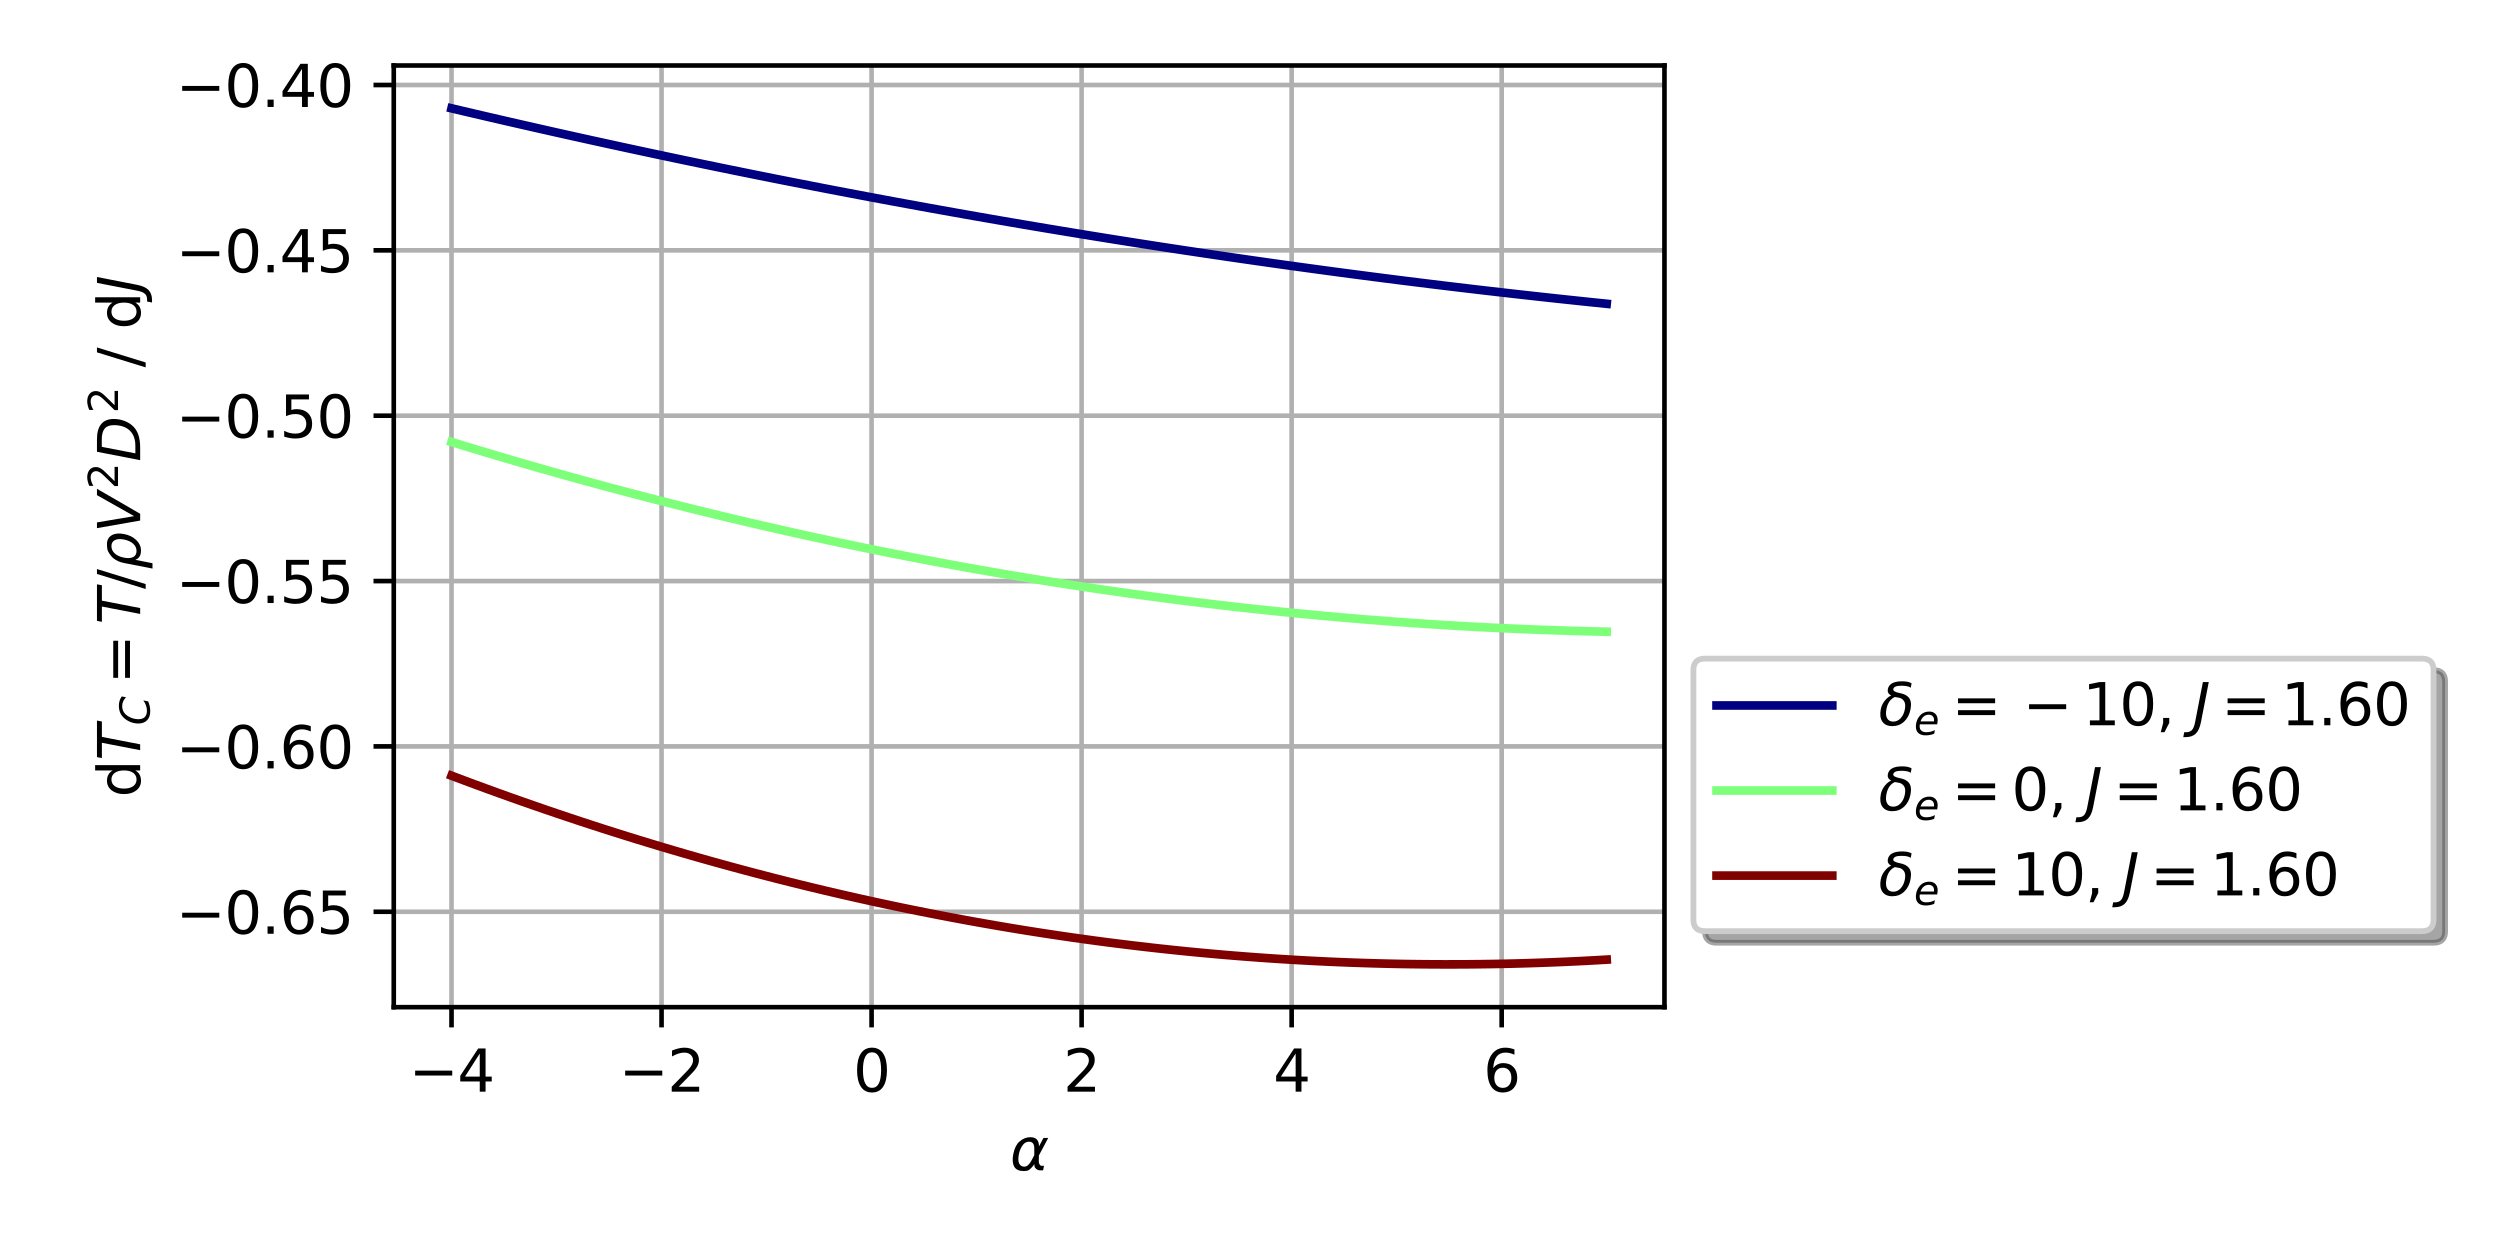 <?xml version="1.0" encoding="utf-8" standalone="no"?>
<!DOCTYPE svg PUBLIC "-//W3C//DTD SVG 1.1//EN"
  "http://www.w3.org/Graphics/SVG/1.1/DTD/svg11.dtd">
<svg xmlns:xlink="http://www.w3.org/1999/xlink" width="432pt" height="216pt" viewBox="0 0 432 216" xmlns="http://www.w3.org/2000/svg" version="1.1">
 <defs>
  <style type="text/css">*{stroke-linejoin: round; stroke-linecap: butt}</style>
 </defs>
 <g id="figure_1">
  <g id="patch_1">
   <path d="M 0 216 
L 432 216 
L 432 0 
L 0 0 
z
" style="fill: #ffffff"/>
  </g>
  <g id="axes_1">
   <g id="patch_2">
    <path d="M 68.042 174.04 
L 287.618 174.04 
L 287.618 11.321 
L 68.042 11.321 
z
" style="fill: #ffffff"/>
   </g>
   <g id="matplotlib.axis_1">
    <g id="xtick_1">
     <g id="line2d_1">
      <path d="M 78.023 174.04 
L 78.023 11.321 
" clip-path="url(#p24ec646f41)" style="fill: none; stroke: #b0b0b0; stroke-width: 0.8; stroke-linecap: square"/>
     </g>
     <g id="line2d_2">
      <defs>
       <path id="md611392d3c" d="M 0 0 
L 0 3.5 
" style="stroke: #000000; stroke-width: 0.8"/>
      </defs>
      <g>
       <use xlink:href="#md611392d3c" x="78.023" y="174.04" style="stroke: #000000; stroke-width: 0.8"/>
      </g>
     </g>
     <g id="text_1">
      <!-- −4 -->
      <g transform="translate(70.652 188.638) scale(0.1 -0.1)">
       <defs>
        <path id="DejaVuSans-2212" d="M 678 2272 
L 4684 2272 
L 4684 1741 
L 678 1741 
L 678 2272 
z
" transform="scale(0.016)"/>
        <path id="DejaVuSans-34" d="M 2419 4116 
L 825 1625 
L 2419 1625 
L 2419 4116 
z
M 2253 4666 
L 3047 4666 
L 3047 1625 
L 3713 1625 
L 3713 1100 
L 3047 1100 
L 3047 0 
L 2419 0 
L 2419 1100 
L 313 1100 
L 313 1709 
L 2253 4666 
z
" transform="scale(0.016)"/>
       </defs>
       <use xlink:href="#DejaVuSans-2212"/>
       <use xlink:href="#DejaVuSans-34" x="83.789"/>
      </g>
     </g>
    </g>
    <g id="xtick_2">
     <g id="line2d_3">
      <path d="M 114.316 174.04 
L 114.316 11.321 
" clip-path="url(#p24ec646f41)" style="fill: none; stroke: #b0b0b0; stroke-width: 0.8; stroke-linecap: square"/>
     </g>
     <g id="line2d_4">
      <g>
       <use xlink:href="#md611392d3c" x="114.316" y="174.04" style="stroke: #000000; stroke-width: 0.8"/>
      </g>
     </g>
     <g id="text_2">
      <!-- −2 -->
      <g transform="translate(106.945 188.638) scale(0.1 -0.1)">
       <defs>
        <path id="DejaVuSans-32" d="M 1228 531 
L 3431 531 
L 3431 0 
L 469 0 
L 469 531 
Q 828 903 1448 1529 
Q 2069 2156 2228 2338 
Q 2531 2678 2651 2914 
Q 2772 3150 2772 3378 
Q 2772 3750 2511 3984 
Q 2250 4219 1831 4219 
Q 1534 4219 1204 4116 
Q 875 4013 500 3803 
L 500 4441 
Q 881 4594 1212 4672 
Q 1544 4750 1819 4750 
Q 2544 4750 2975 4387 
Q 3406 4025 3406 3419 
Q 3406 3131 3298 2873 
Q 3191 2616 2906 2266 
Q 2828 2175 2409 1742 
Q 1991 1309 1228 531 
z
" transform="scale(0.016)"/>
       </defs>
       <use xlink:href="#DejaVuSans-2212"/>
       <use xlink:href="#DejaVuSans-32" x="83.789"/>
      </g>
     </g>
    </g>
    <g id="xtick_3">
     <g id="line2d_5">
      <path d="M 150.61 174.04 
L 150.61 11.321 
" clip-path="url(#p24ec646f41)" style="fill: none; stroke: #b0b0b0; stroke-width: 0.8; stroke-linecap: square"/>
     </g>
     <g id="line2d_6">
      <g>
       <use xlink:href="#md611392d3c" x="150.61" y="174.04" style="stroke: #000000; stroke-width: 0.8"/>
      </g>
     </g>
     <g id="text_3">
      <!-- 0 -->
      <g transform="translate(147.429 188.638) scale(0.1 -0.1)">
       <defs>
        <path id="DejaVuSans-30" d="M 2034 4250 
Q 1547 4250 1301 3770 
Q 1056 3291 1056 2328 
Q 1056 1369 1301 889 
Q 1547 409 2034 409 
Q 2525 409 2770 889 
Q 3016 1369 3016 2328 
Q 3016 3291 2770 3770 
Q 2525 4250 2034 4250 
z
M 2034 4750 
Q 2819 4750 3233 4129 
Q 3647 3509 3647 2328 
Q 3647 1150 3233 529 
Q 2819 -91 2034 -91 
Q 1250 -91 836 529 
Q 422 1150 422 2328 
Q 422 3509 836 4129 
Q 1250 4750 2034 4750 
z
" transform="scale(0.016)"/>
       </defs>
       <use xlink:href="#DejaVuSans-30"/>
      </g>
     </g>
    </g>
    <g id="xtick_4">
     <g id="line2d_7">
      <path d="M 186.903 174.04 
L 186.903 11.321 
" clip-path="url(#p24ec646f41)" style="fill: none; stroke: #b0b0b0; stroke-width: 0.8; stroke-linecap: square"/>
     </g>
     <g id="line2d_8">
      <g>
       <use xlink:href="#md611392d3c" x="186.903" y="174.04" style="stroke: #000000; stroke-width: 0.8"/>
      </g>
     </g>
     <g id="text_4">
      <!-- 2 -->
      <g transform="translate(183.722 188.638) scale(0.1 -0.1)">
       <use xlink:href="#DejaVuSans-32"/>
      </g>
     </g>
    </g>
    <g id="xtick_5">
     <g id="line2d_9">
      <path d="M 223.197 174.04 
L 223.197 11.321 
" clip-path="url(#p24ec646f41)" style="fill: none; stroke: #b0b0b0; stroke-width: 0.8; stroke-linecap: square"/>
     </g>
     <g id="line2d_10">
      <g>
       <use xlink:href="#md611392d3c" x="223.197" y="174.04" style="stroke: #000000; stroke-width: 0.8"/>
      </g>
     </g>
     <g id="text_5">
      <!-- 4 -->
      <g transform="translate(220.016 188.638) scale(0.1 -0.1)">
       <use xlink:href="#DejaVuSans-34"/>
      </g>
     </g>
    </g>
    <g id="xtick_6">
     <g id="line2d_11">
      <path d="M 259.49 174.04 
L 259.49 11.321 
" clip-path="url(#p24ec646f41)" style="fill: none; stroke: #b0b0b0; stroke-width: 0.8; stroke-linecap: square"/>
     </g>
     <g id="line2d_12">
      <g>
       <use xlink:href="#md611392d3c" x="259.49" y="174.04" style="stroke: #000000; stroke-width: 0.8"/>
      </g>
     </g>
     <g id="text_6">
      <!-- 6 -->
      <g transform="translate(256.309 188.638) scale(0.1 -0.1)">
       <defs>
        <path id="DejaVuSans-36" d="M 2113 2584 
Q 1688 2584 1439 2293 
Q 1191 2003 1191 1497 
Q 1191 994 1439 701 
Q 1688 409 2113 409 
Q 2538 409 2786 701 
Q 3034 994 3034 1497 
Q 3034 2003 2786 2293 
Q 2538 2584 2113 2584 
z
M 3366 4563 
L 3366 3988 
Q 3128 4100 2886 4159 
Q 2644 4219 2406 4219 
Q 1781 4219 1451 3797 
Q 1122 3375 1075 2522 
Q 1259 2794 1537 2939 
Q 1816 3084 2150 3084 
Q 2853 3084 3261 2657 
Q 3669 2231 3669 1497 
Q 3669 778 3244 343 
Q 2819 -91 2113 -91 
Q 1303 -91 875 529 
Q 447 1150 447 2328 
Q 447 3434 972 4092 
Q 1497 4750 2381 4750 
Q 2619 4750 2861 4703 
Q 3103 4656 3366 4563 
z
" transform="scale(0.016)"/>
       </defs>
       <use xlink:href="#DejaVuSans-36"/>
      </g>
     </g>
    </g>
    <g id="text_7">
     <!-- $\alpha$ -->
     <g transform="translate(174.53 202.317) scale(0.1 -0.1)">
      <defs>
       <path id="DejaVuSans-Oblique-3b1" d="M 2619 1628 
L 2622 2350 
Q 2625 3088 2069 3091 
Q 1653 3094 1394 2747 
Q 1069 2319 959 1747 
Q 825 1059 994 731 
Q 1169 397 1547 397 
Q 1966 397 2319 1063 
L 2619 1628 
z
M 2166 3578 
Q 3141 3594 3128 2584 
Q 3128 2584 3616 3500 
L 4128 3500 
L 3119 1603 
L 3109 919 
Q 3109 766 3194 638 
Q 3291 488 3391 488 
L 3669 488 
L 3575 0 
L 3228 0 
Q 2934 0 2722 263 
Q 2622 394 2619 669 
Q 2416 334 2066 50 
Q 1900 -81 1453 -78 
Q 722 -72 456 397 
Q 184 884 353 1747 
Q 534 2675 1009 3097 
Q 1544 3569 2166 3578 
z
" transform="scale(0.016)"/>
      </defs>
      <use xlink:href="#DejaVuSans-Oblique-3b1" transform="translate(0 0.844)"/>
     </g>
    </g>
   </g>
   <g id="matplotlib.axis_2">
    <g id="ytick_1">
     <g id="line2d_13">
      <path d="M 68.042 157.553 
L 287.618 157.553 
" clip-path="url(#p24ec646f41)" style="fill: none; stroke: #b0b0b0; stroke-width: 0.8; stroke-linecap: square"/>
     </g>
     <g id="line2d_14">
      <defs>
       <path id="mcf1d371d00" d="M 0 0 
L -3.5 0 
" style="stroke: #000000; stroke-width: 0.8"/>
      </defs>
      <g>
       <use xlink:href="#mcf1d371d00" x="68.042" y="157.553" style="stroke: #000000; stroke-width: 0.8"/>
      </g>
     </g>
     <g id="text_8">
      <!-- −0.65 -->
      <g transform="translate(30.397 161.353) scale(0.1 -0.1)">
       <defs>
        <path id="DejaVuSans-2e" d="M 684 794 
L 1344 794 
L 1344 0 
L 684 0 
L 684 794 
z
" transform="scale(0.016)"/>
        <path id="DejaVuSans-35" d="M 691 4666 
L 3169 4666 
L 3169 4134 
L 1269 4134 
L 1269 2991 
Q 1406 3038 1543 3061 
Q 1681 3084 1819 3084 
Q 2600 3084 3056 2656 
Q 3513 2228 3513 1497 
Q 3513 744 3044 326 
Q 2575 -91 1722 -91 
Q 1428 -91 1123 -41 
Q 819 9 494 109 
L 494 744 
Q 775 591 1075 516 
Q 1375 441 1709 441 
Q 2250 441 2565 725 
Q 2881 1009 2881 1497 
Q 2881 1984 2565 2268 
Q 2250 2553 1709 2553 
Q 1456 2553 1204 2497 
Q 953 2441 691 2322 
L 691 4666 
z
" transform="scale(0.016)"/>
       </defs>
       <use xlink:href="#DejaVuSans-2212"/>
       <use xlink:href="#DejaVuSans-30" x="83.789"/>
       <use xlink:href="#DejaVuSans-2e" x="147.412"/>
       <use xlink:href="#DejaVuSans-36" x="179.199"/>
       <use xlink:href="#DejaVuSans-35" x="242.822"/>
      </g>
     </g>
    </g>
    <g id="ytick_2">
     <g id="line2d_15">
      <path d="M 68.042 128.98 
L 287.618 128.98 
" clip-path="url(#p24ec646f41)" style="fill: none; stroke: #b0b0b0; stroke-width: 0.8; stroke-linecap: square"/>
     </g>
     <g id="line2d_16">
      <g>
       <use xlink:href="#mcf1d371d00" x="68.042" y="128.98" style="stroke: #000000; stroke-width: 0.8"/>
      </g>
     </g>
     <g id="text_9">
      <!-- −0.60 -->
      <g transform="translate(30.397 132.779) scale(0.1 -0.1)">
       <use xlink:href="#DejaVuSans-2212"/>
       <use xlink:href="#DejaVuSans-30" x="83.789"/>
       <use xlink:href="#DejaVuSans-2e" x="147.412"/>
       <use xlink:href="#DejaVuSans-36" x="179.199"/>
       <use xlink:href="#DejaVuSans-30" x="242.822"/>
      </g>
     </g>
    </g>
    <g id="ytick_3">
     <g id="line2d_17">
      <path d="M 68.042 100.406 
L 287.618 100.406 
" clip-path="url(#p24ec646f41)" style="fill: none; stroke: #b0b0b0; stroke-width: 0.8; stroke-linecap: square"/>
     </g>
     <g id="line2d_18">
      <g>
       <use xlink:href="#mcf1d371d00" x="68.042" y="100.406" style="stroke: #000000; stroke-width: 0.8"/>
      </g>
     </g>
     <g id="text_10">
      <!-- −0.55 -->
      <g transform="translate(30.397 104.205) scale(0.1 -0.1)">
       <use xlink:href="#DejaVuSans-2212"/>
       <use xlink:href="#DejaVuSans-30" x="83.789"/>
       <use xlink:href="#DejaVuSans-2e" x="147.412"/>
       <use xlink:href="#DejaVuSans-35" x="179.199"/>
       <use xlink:href="#DejaVuSans-35" x="242.822"/>
      </g>
     </g>
    </g>
    <g id="ytick_4">
     <g id="line2d_19">
      <path d="M 68.042 71.833 
L 287.618 71.833 
" clip-path="url(#p24ec646f41)" style="fill: none; stroke: #b0b0b0; stroke-width: 0.8; stroke-linecap: square"/>
     </g>
     <g id="line2d_20">
      <g>
       <use xlink:href="#mcf1d371d00" x="68.042" y="71.833" style="stroke: #000000; stroke-width: 0.8"/>
      </g>
     </g>
     <g id="text_11">
      <!-- −0.50 -->
      <g transform="translate(30.397 75.632) scale(0.1 -0.1)">
       <use xlink:href="#DejaVuSans-2212"/>
       <use xlink:href="#DejaVuSans-30" x="83.789"/>
       <use xlink:href="#DejaVuSans-2e" x="147.412"/>
       <use xlink:href="#DejaVuSans-35" x="179.199"/>
       <use xlink:href="#DejaVuSans-30" x="242.822"/>
      </g>
     </g>
    </g>
    <g id="ytick_5">
     <g id="line2d_21">
      <path d="M 68.042 43.259 
L 287.618 43.259 
" clip-path="url(#p24ec646f41)" style="fill: none; stroke: #b0b0b0; stroke-width: 0.8; stroke-linecap: square"/>
     </g>
     <g id="line2d_22">
      <g>
       <use xlink:href="#mcf1d371d00" x="68.042" y="43.259" style="stroke: #000000; stroke-width: 0.8"/>
      </g>
     </g>
     <g id="text_12">
      <!-- −0.45 -->
      <g transform="translate(30.397 47.058) scale(0.1 -0.1)">
       <use xlink:href="#DejaVuSans-2212"/>
       <use xlink:href="#DejaVuSans-30" x="83.789"/>
       <use xlink:href="#DejaVuSans-2e" x="147.412"/>
       <use xlink:href="#DejaVuSans-34" x="179.199"/>
       <use xlink:href="#DejaVuSans-35" x="242.822"/>
      </g>
     </g>
    </g>
    <g id="ytick_6">
     <g id="line2d_23">
      <path d="M 68.042 14.686 
L 287.618 14.686 
" clip-path="url(#p24ec646f41)" style="fill: none; stroke: #b0b0b0; stroke-width: 0.8; stroke-linecap: square"/>
     </g>
     <g id="line2d_24">
      <g>
       <use xlink:href="#mcf1d371d00" x="68.042" y="14.686" style="stroke: #000000; stroke-width: 0.8"/>
      </g>
     </g>
     <g id="text_13">
      <!-- −0.40 -->
      <g transform="translate(30.397 18.485) scale(0.1 -0.1)">
       <use xlink:href="#DejaVuSans-2212"/>
       <use xlink:href="#DejaVuSans-30" x="83.789"/>
       <use xlink:href="#DejaVuSans-2e" x="147.412"/>
       <use xlink:href="#DejaVuSans-34" x="179.199"/>
       <use xlink:href="#DejaVuSans-30" x="242.822"/>
      </g>
     </g>
    </g>
    <g id="text_14">
     <!-- d$T_C = T / \rho V^2 D^2$ / d$J$ -->
     <g transform="translate(24.297 137.781) rotate(-90) scale(0.1 -0.1)">
      <defs>
       <path id="DejaVuSans-64" d="M 2906 2969 
L 2906 4863 
L 3481 4863 
L 3481 0 
L 2906 0 
L 2906 525 
Q 2725 213 2448 61 
Q 2172 -91 1784 -91 
Q 1150 -91 751 415 
Q 353 922 353 1747 
Q 353 2572 751 3078 
Q 1150 3584 1784 3584 
Q 2172 3584 2448 3432 
Q 2725 3281 2906 2969 
z
M 947 1747 
Q 947 1113 1208 752 
Q 1469 391 1925 391 
Q 2381 391 2643 752 
Q 2906 1113 2906 1747 
Q 2906 2381 2643 2742 
Q 2381 3103 1925 3103 
Q 1469 3103 1208 2742 
Q 947 2381 947 1747 
z
" transform="scale(0.016)"/>
       <path id="DejaVuSans-Oblique-54" d="M 378 4666 
L 4325 4666 
L 4225 4134 
L 2559 4134 
L 1759 0 
L 1125 0 
L 1925 4134 
L 275 4134 
L 378 4666 
z
" transform="scale(0.016)"/>
       <path id="DejaVuSans-Oblique-43" d="M 4447 4306 
L 4319 3641 
Q 4019 3944 3683 4091 
Q 3347 4238 2956 4238 
Q 2422 4238 2017 3981 
Q 1613 3725 1319 3200 
Q 1131 2863 1032 2486 
Q 934 2109 934 1728 
Q 934 1091 1264 756 
Q 1594 422 2222 422 
Q 2656 422 3056 561 
Q 3456 700 3834 978 
L 3688 231 
Q 3316 72 2936 -9 
Q 2556 -91 2175 -91 
Q 1278 -91 773 396 
Q 269 884 269 1753 
Q 269 2309 461 2846 
Q 653 3384 1013 3828 
Q 1394 4300 1883 4525 
Q 2372 4750 3022 4750 
Q 3422 4750 3780 4639 
Q 4138 4528 4447 4306 
z
" transform="scale(0.016)"/>
       <path id="DejaVuSans-3d" d="M 678 2906 
L 4684 2906 
L 4684 2381 
L 678 2381 
L 678 2906 
z
M 678 1631 
L 4684 1631 
L 4684 1100 
L 678 1100 
L 678 1631 
z
" transform="scale(0.016)"/>
       <path id="DejaVuSans-2f" d="M 1625 4666 
L 2156 4666 
L 531 -594 
L 0 -594 
L 1625 4666 
z
" transform="scale(0.016)"/>
       <path id="DejaVuSans-Oblique-3c1" d="M 1203 2875 
Q 1453 3194 1981 3475 
Q 2188 3584 2756 3584 
Q 3394 3584 3694 3078 
Q 3994 2572 3834 1747 
Q 3672 922 3175 415 
Q 2678 -91 2041 -91 
Q 1656 -91 1409 63 
Q 1163 213 1044 525 
L 681 -1331 
L 103 -1331 
L 697 1716 
Q 838 2438 1203 2875 
z
M 3238 1747 
Q 3359 2381 3169 2744 
Q 2978 3103 2522 3103 
Q 2066 3103 1734 2744 
Q 1403 2381 1281 1747 
Q 1156 1113 1347 750 
Q 1538 391 1994 391 
Q 2450 391 2781 750 
Q 3113 1113 3238 1747 
z
" transform="scale(0.016)"/>
       <path id="DejaVuSans-Oblique-56" d="M 1319 0 
L 500 4666 
L 1119 4666 
L 1797 653 
L 4063 4666 
L 4750 4666 
L 2053 0 
L 1319 0 
z
" transform="scale(0.016)"/>
       <path id="DejaVuSans-Oblique-44" d="M 1081 4666 
L 2438 4666 
Q 3519 4666 4070 4208 
Q 4622 3750 4622 2847 
Q 4622 2250 4412 1698 
Q 4203 1147 3834 769 
Q 3463 381 2891 190 
Q 2319 0 1538 0 
L 172 0 
L 1081 4666 
z
M 1613 4147 
L 909 519 
L 1734 519 
Q 2794 519 3375 1128 
Q 3956 1738 3956 2847 
Q 3956 3519 3581 3833 
Q 3206 4147 2406 4147 
L 1613 4147 
z
" transform="scale(0.016)"/>
       <path id="DejaVuSans-20" transform="scale(0.016)"/>
       <path id="DejaVuSans-Oblique-4a" d="M 1069 4666 
L 1703 4666 
L 856 325 
Q 691 -522 298 -901 
Q -94 -1281 -800 -1281 
L -1050 -1281 
L -947 -750 
L -750 -750 
Q -328 -750 -109 -509 
Q 109 -269 225 325 
L 1069 4666 
z
" transform="scale(0.016)"/>
      </defs>
      <use xlink:href="#DejaVuSans-64" transform="translate(0 0.766)"/>
      <use xlink:href="#DejaVuSans-Oblique-54" transform="translate(63.477 0.766)"/>
      <use xlink:href="#DejaVuSans-Oblique-43" transform="translate(124.561 -15.641) scale(0.7)"/>
      <use xlink:href="#DejaVuSans-3d" transform="translate(195.654 0.766)"/>
      <use xlink:href="#DejaVuSans-Oblique-54" transform="translate(298.926 0.766)"/>
      <use xlink:href="#DejaVuSans-2f" transform="translate(360.01 0.766)"/>
      <use xlink:href="#DejaVuSans-Oblique-3c1" transform="translate(393.701 0.766)"/>
      <use xlink:href="#DejaVuSans-Oblique-56" transform="translate(457.178 0.766)"/>
      <use xlink:href="#DejaVuSans-32" transform="translate(532.603 39.047) scale(0.7)"/>
      <use xlink:href="#DejaVuSans-Oblique-44" transform="translate(579.873 0.766)"/>
      <use xlink:href="#DejaVuSans-32" transform="translate(663.892 39.047) scale(0.7)"/>
      <use xlink:href="#DejaVuSans-20" transform="translate(711.162 0.766)"/>
      <use xlink:href="#DejaVuSans-2f" transform="translate(742.95 0.766)"/>
      <use xlink:href="#DejaVuSans-20" transform="translate(776.641 0.766)"/>
      <use xlink:href="#DejaVuSans-64" transform="translate(808.428 0.766)"/>
      <use xlink:href="#DejaVuSans-Oblique-4a" transform="translate(871.905 0.766)"/>
     </g>
    </g>
   </g>
   <g id="line2d_25">
    <path d="M 78.023 18.717 
L 80.039 19.193 
L 82.055 19.665 
L 84.072 20.135 
L 86.088 20.602 
L 88.104 21.067 
L 90.121 21.528 
L 92.137 21.987 
L 94.153 22.443 
L 96.169 22.897 
L 98.186 23.348 
L 100.202 23.795 
L 102.218 24.241 
L 104.235 24.683 
L 106.251 25.123 
L 108.267 25.56 
L 110.284 25.994 
L 112.3 26.426 
L 114.316 26.854 
L 116.333 27.281 
L 118.349 27.704 
L 120.365 28.124 
L 122.381 28.542 
L 124.398 28.957 
L 126.414 29.37 
L 128.43 29.779 
L 130.447 30.186 
L 132.463 30.59 
L 134.479 30.992 
L 136.496 31.39 
L 138.512 31.786 
L 140.528 32.18 
L 142.545 32.57 
L 144.561 32.958 
L 146.577 33.343 
L 148.593 33.725 
L 150.61 34.105 
L 152.626 34.481 
L 154.642 34.855 
L 156.659 35.227 
L 158.675 35.595 
L 160.691 35.961 
L 162.708 36.324 
L 164.724 36.684 
L 166.74 37.042 
L 168.757 37.397 
L 170.773 37.749 
L 172.789 38.099 
L 174.805 38.445 
L 176.822 38.789 
L 178.838 39.13 
L 180.854 39.469 
L 182.871 39.804 
L 184.887 40.137 
L 186.903 40.468 
L 188.92 40.795 
L 190.936 41.12 
L 192.952 41.442 
L 194.969 41.761 
L 196.985 42.078 
L 199.001 42.392 
L 201.017 42.703 
L 203.034 43.011 
L 205.05 43.317 
L 207.066 43.619 
L 209.083 43.919 
L 211.099 44.217 
L 213.115 44.512 
L 215.132 44.803 
L 217.148 45.093 
L 219.164 45.379 
L 221.181 45.663 
L 223.197 45.944 
L 225.213 46.222 
L 227.229 46.497 
L 229.246 46.77 
L 231.262 47.04 
L 233.278 47.307 
L 235.295 47.572 
L 237.311 47.834 
L 239.327 48.093 
L 241.344 48.349 
L 243.36 48.603 
L 245.376 48.853 
L 247.393 49.102 
L 249.409 49.347 
L 251.425 49.59 
L 253.441 49.829 
L 255.458 50.067 
L 257.474 50.301 
L 259.49 50.533 
L 261.507 50.762 
L 263.523 50.988 
L 265.539 51.211 
L 267.556 51.432 
L 269.572 51.65 
L 271.588 51.865 
L 273.605 52.078 
L 275.621 52.288 
L 277.637 52.495 
" clip-path="url(#p24ec646f41)" style="fill: none; stroke: #000080; stroke-width: 1.5; stroke-linecap: square"/>
   </g>
   <g id="line2d_26">
    <path d="M 78.023 76.379 
L 80.039 76.996 
L 82.055 77.607 
L 84.072 78.213 
L 86.088 78.812 
L 88.104 79.406 
L 90.121 79.994 
L 92.137 80.576 
L 94.153 81.152 
L 96.169 81.722 
L 98.186 82.287 
L 100.202 82.846 
L 102.218 83.398 
L 104.235 83.945 
L 106.251 84.487 
L 108.267 85.022 
L 110.284 85.551 
L 112.3 86.075 
L 114.316 86.593 
L 116.333 87.105 
L 118.349 87.611 
L 120.365 88.111 
L 122.381 88.606 
L 124.398 89.095 
L 126.414 89.577 
L 128.43 90.054 
L 130.447 90.526 
L 132.463 90.991 
L 134.479 91.45 
L 136.496 91.904 
L 138.512 92.352 
L 140.528 92.794 
L 142.545 93.23 
L 144.561 93.66 
L 146.577 94.085 
L 148.593 94.503 
L 150.61 94.916 
L 152.626 95.323 
L 154.642 95.724 
L 156.659 96.12 
L 158.675 96.509 
L 160.691 96.893 
L 162.708 97.27 
L 164.724 97.642 
L 166.74 98.008 
L 168.757 98.369 
L 170.773 98.723 
L 172.789 99.072 
L 174.805 99.415 
L 176.822 99.752 
L 178.838 100.083 
L 180.854 100.408 
L 182.871 100.727 
L 184.887 101.041 
L 186.903 101.349 
L 188.92 101.651 
L 190.936 101.947 
L 192.952 102.237 
L 194.969 102.521 
L 196.985 102.8 
L 199.001 103.073 
L 201.017 103.34 
L 203.034 103.601 
L 205.05 103.856 
L 207.066 104.105 
L 209.083 104.349 
L 211.099 104.587 
L 213.115 104.819 
L 215.132 105.045 
L 217.148 105.265 
L 219.164 105.479 
L 221.181 105.688 
L 223.197 105.891 
L 225.213 106.088 
L 227.229 106.279 
L 229.246 106.464 
L 231.262 106.643 
L 233.278 106.817 
L 235.295 106.985 
L 237.311 107.147 
L 239.327 107.303 
L 241.344 107.453 
L 243.36 107.597 
L 245.376 107.736 
L 247.393 107.868 
L 249.409 107.995 
L 251.425 108.116 
L 253.441 108.232 
L 255.458 108.341 
L 257.474 108.444 
L 259.49 108.542 
L 261.507 108.634 
L 263.523 108.72 
L 265.539 108.8 
L 267.556 108.875 
L 269.572 108.943 
L 271.588 109.006 
L 273.605 109.063 
L 275.621 109.114 
L 277.637 109.159 
" clip-path="url(#p24ec646f41)" style="fill: none; stroke: #7dff7a; stroke-width: 1.5; stroke-linecap: square"/>
   </g>
   <g id="line2d_27">
    <path d="M 78.023 134.041 
L 80.039 134.8 
L 82.055 135.549 
L 84.072 136.29 
L 86.088 137.022 
L 88.104 137.745 
L 90.121 138.459 
L 92.137 139.164 
L 94.153 139.861 
L 96.169 140.548 
L 98.186 141.226 
L 100.202 141.896 
L 102.218 142.556 
L 104.235 143.208 
L 106.251 143.85 
L 108.267 144.484 
L 110.284 145.109 
L 112.3 145.724 
L 114.316 146.331 
L 116.333 146.929 
L 118.349 147.518 
L 120.365 148.098 
L 122.381 148.67 
L 124.398 149.232 
L 126.414 149.785 
L 128.43 150.329 
L 130.447 150.865 
L 132.463 151.391 
L 134.479 151.909 
L 136.496 152.417 
L 138.512 152.917 
L 140.528 153.408 
L 142.545 153.89 
L 144.561 154.363 
L 146.577 154.827 
L 148.593 155.282 
L 150.61 155.728 
L 152.626 156.165 
L 154.642 156.593 
L 156.659 157.012 
L 158.675 157.423 
L 160.691 157.824 
L 162.708 158.217 
L 164.724 158.6 
L 166.74 158.975 
L 168.757 159.34 
L 170.773 159.697 
L 172.789 160.045 
L 174.805 160.384 
L 176.822 160.714 
L 178.838 161.035 
L 180.854 161.347 
L 182.871 161.65 
L 184.887 161.945 
L 186.903 162.23 
L 188.92 162.506 
L 190.936 162.774 
L 192.952 163.032 
L 194.969 163.282 
L 196.985 163.522 
L 199.001 163.754 
L 201.017 163.977 
L 203.034 164.191 
L 205.05 164.396 
L 207.066 164.592 
L 209.083 164.779 
L 211.099 164.957 
L 213.115 165.126 
L 215.132 165.286 
L 217.148 165.437 
L 219.164 165.58 
L 221.181 165.713 
L 223.197 165.838 
L 225.213 165.953 
L 227.229 166.06 
L 229.246 166.158 
L 231.262 166.247 
L 233.278 166.326 
L 235.295 166.397 
L 237.311 166.459 
L 239.327 166.512 
L 241.344 166.557 
L 243.36 166.592 
L 245.376 166.618 
L 247.393 166.635 
L 249.409 166.644 
L 251.425 166.643 
L 253.441 166.634 
L 255.458 166.615 
L 257.474 166.588 
L 259.49 166.552 
L 261.507 166.506 
L 263.523 166.452 
L 265.539 166.389 
L 267.556 166.317 
L 269.572 166.236 
L 271.588 166.146 
L 273.605 166.048 
L 275.621 165.94 
L 277.637 165.823 
" clip-path="url(#p24ec646f41)" style="fill: none; stroke: #800000; stroke-width: 1.5; stroke-linecap: square"/>
   </g>
   <g id="patch_3">
    <path d="M 68.042 174.04 
L 68.042 11.321 
" style="fill: none; stroke: #000000; stroke-width: 0.8; stroke-linejoin: miter; stroke-linecap: square"/>
   </g>
   <g id="patch_4">
    <path d="M 287.618 174.04 
L 287.618 11.321 
" style="fill: none; stroke: #000000; stroke-width: 0.8; stroke-linejoin: miter; stroke-linecap: square"/>
   </g>
   <g id="patch_5">
    <path d="M 68.042 174.04 
L 287.618 174.04 
" style="fill: none; stroke: #000000; stroke-width: 0.8; stroke-linejoin: miter; stroke-linecap: square"/>
   </g>
   <g id="patch_6">
    <path d="M 68.042 11.321 
L 287.618 11.321 
" style="fill: none; stroke: #000000; stroke-width: 0.8; stroke-linejoin: miter; stroke-linecap: square"/>
   </g>
   <g id="legend_1">
    <g id="patch_7">
     <path d="M 296.618 162.904 
L 420.518 162.904 
Q 422.518 162.904 422.518 160.904 
L 422.518 117.809 
Q 422.518 115.809 420.518 115.809 
L 296.618 115.809 
Q 294.618 115.809 294.618 117.809 
L 294.618 160.904 
Q 294.618 162.904 296.618 162.904 
z
" style="fill: #4d4d4d; opacity: 0.5; stroke: #4d4d4d; stroke-linejoin: miter"/>
    </g>
    <g id="patch_8">
     <path d="M 294.618 160.904 
L 418.518 160.904 
Q 420.518 160.904 420.518 158.904 
L 420.518 115.809 
Q 420.518 113.809 418.518 113.809 
L 294.618 113.809 
Q 292.618 113.809 292.618 115.809 
L 292.618 158.904 
Q 292.618 160.904 294.618 160.904 
z
" style="fill: #ffffff; stroke: #cccccc; stroke-linejoin: miter"/>
    </g>
    <g id="line2d_28">
     <path d="M 296.618 121.907 
L 306.618 121.907 
L 316.618 121.907 
" style="fill: none; stroke: #000080; stroke-width: 1.5; stroke-linecap: square"/>
    </g>
    <g id="text_15">
     <!-- $\delta_e = -10$, $J = 1.60$ -->
     <g transform="translate(324.618 125.407) scale(0.1 -0.1)">
      <defs>
       <path id="DejaVuSans-Oblique-3b4" d="M 3472 4053 
Q 3197 4272 2450 4272 
Q 1659 4272 1588 3906 
Q 1531 3619 2328 3469 
Q 2953 3353 3253 3003 
Q 3616 2581 3447 1716 
Q 3284 888 2763 400 
Q 2238 -91 1488 -91 
Q 741 -91 406 400 
Q 72 888 241 1747 
Q 363 2384 891 2900 
Q 1097 3100 1353 3213 
Q 913 3459 1000 3900 
Q 1166 4750 2544 4750 
Q 3234 4750 3566 4531 
L 3472 4053 
z
M 1753 3056 
Q 1525 2966 1306 2738 
Q 969 2384 847 1747 
Q 722 1113 919 756 
Q 1119 397 1584 397 
Q 2044 397 2381 759 
Q 2722 1122 2838 1716 
Q 2956 2338 2731 2638 
Q 2491 2959 2103 2994 
Q 1906 3013 1753 3056 
z
" transform="scale(0.016)"/>
       <path id="DejaVuSans-Oblique-65" d="M 3078 2063 
Q 3088 2113 3092 2166 
Q 3097 2219 3097 2272 
Q 3097 2653 2873 2875 
Q 2650 3097 2266 3097 
Q 1838 3097 1509 2826 
Q 1181 2556 1013 2059 
L 3078 2063 
z
M 3578 1613 
L 903 1613 
Q 884 1494 878 1425 
Q 872 1356 872 1306 
Q 872 872 1139 634 
Q 1406 397 1894 397 
Q 2269 397 2603 481 
Q 2938 566 3225 728 
L 3116 159 
Q 2806 34 2476 -28 
Q 2147 -91 1806 -91 
Q 1078 -91 686 257 
Q 294 606 294 1247 
Q 294 1794 489 2264 
Q 684 2734 1063 3103 
Q 1306 3334 1642 3459 
Q 1978 3584 2356 3584 
Q 2950 3584 3301 3228 
Q 3653 2872 3653 2272 
Q 3653 2128 3634 1964 
Q 3616 1800 3578 1613 
z
" transform="scale(0.016)"/>
       <path id="DejaVuSans-31" d="M 794 531 
L 1825 531 
L 1825 4091 
L 703 3866 
L 703 4441 
L 1819 4666 
L 2450 4666 
L 2450 531 
L 3481 531 
L 3481 0 
L 794 0 
L 794 531 
z
" transform="scale(0.016)"/>
       <path id="DejaVuSans-2c" d="M 750 794 
L 1409 794 
L 1409 256 
L 897 -744 
L 494 -744 
L 750 256 
L 750 794 
z
" transform="scale(0.016)"/>
      </defs>
      <use xlink:href="#DejaVuSans-Oblique-3b4" transform="translate(0 0.781)"/>
      <use xlink:href="#DejaVuSans-Oblique-65" transform="translate(61.182 -15.625) scale(0.7)"/>
      <use xlink:href="#DejaVuSans-3d" transform="translate(126.465 0.781)"/>
      <use xlink:href="#DejaVuSans-2212" transform="translate(249.219 0.781)"/>
      <use xlink:href="#DejaVuSans-31" transform="translate(352.49 0.781)"/>
      <use xlink:href="#DejaVuSans-30" transform="translate(416.113 0.781)"/>
      <use xlink:href="#DejaVuSans-2c" transform="translate(479.736 0.781)"/>
      <use xlink:href="#DejaVuSans-20" transform="translate(511.523 0.781)"/>
      <use xlink:href="#DejaVuSans-Oblique-4a" transform="translate(543.311 0.781)"/>
      <use xlink:href="#DejaVuSans-3d" transform="translate(592.285 0.781)"/>
      <use xlink:href="#DejaVuSans-31" transform="translate(695.557 0.781)"/>
      <use xlink:href="#DejaVuSans-2e" transform="translate(759.18 0.781)"/>
      <use xlink:href="#DejaVuSans-36" transform="translate(790.967 0.781)"/>
      <use xlink:href="#DejaVuSans-30" transform="translate(854.59 0.781)"/>
     </g>
    </g>
    <g id="line2d_29">
     <path d="M 296.618 136.606 
L 306.618 136.606 
L 316.618 136.606 
" style="fill: none; stroke: #7dff7a; stroke-width: 1.5; stroke-linecap: square"/>
    </g>
    <g id="text_16">
     <!-- $\delta_e = 0$, $J = 1.60$ -->
     <g transform="translate(324.618 140.106) scale(0.1 -0.1)">
      <use xlink:href="#DejaVuSans-Oblique-3b4" transform="translate(0 0.781)"/>
      <use xlink:href="#DejaVuSans-Oblique-65" transform="translate(61.182 -15.625) scale(0.7)"/>
      <use xlink:href="#DejaVuSans-3d" transform="translate(126.465 0.781)"/>
      <use xlink:href="#DejaVuSans-30" transform="translate(229.736 0.781)"/>
      <use xlink:href="#DejaVuSans-2c" transform="translate(293.359 0.781)"/>
      <use xlink:href="#DejaVuSans-20" transform="translate(325.146 0.781)"/>
      <use xlink:href="#DejaVuSans-Oblique-4a" transform="translate(356.934 0.781)"/>
      <use xlink:href="#DejaVuSans-3d" transform="translate(405.908 0.781)"/>
      <use xlink:href="#DejaVuSans-31" transform="translate(509.18 0.781)"/>
      <use xlink:href="#DejaVuSans-2e" transform="translate(572.803 0.781)"/>
      <use xlink:href="#DejaVuSans-36" transform="translate(604.59 0.781)"/>
      <use xlink:href="#DejaVuSans-30" transform="translate(668.213 0.781)"/>
     </g>
    </g>
    <g id="line2d_30">
     <path d="M 296.618 151.304 
L 306.618 151.304 
L 316.618 151.304 
" style="fill: none; stroke: #800000; stroke-width: 1.5; stroke-linecap: square"/>
    </g>
    <g id="text_17">
     <!-- $\delta_e = 10$, $J = 1.60$ -->
     <g transform="translate(324.618 154.804) scale(0.1 -0.1)">
      <use xlink:href="#DejaVuSans-Oblique-3b4" transform="translate(0 0.781)"/>
      <use xlink:href="#DejaVuSans-Oblique-65" transform="translate(61.182 -15.625) scale(0.7)"/>
      <use xlink:href="#DejaVuSans-3d" transform="translate(126.465 0.781)"/>
      <use xlink:href="#DejaVuSans-31" transform="translate(229.736 0.781)"/>
      <use xlink:href="#DejaVuSans-30" transform="translate(293.359 0.781)"/>
      <use xlink:href="#DejaVuSans-2c" transform="translate(356.982 0.781)"/>
      <use xlink:href="#DejaVuSans-20" transform="translate(388.77 0.781)"/>
      <use xlink:href="#DejaVuSans-Oblique-4a" transform="translate(420.557 0.781)"/>
      <use xlink:href="#DejaVuSans-3d" transform="translate(469.531 0.781)"/>
      <use xlink:href="#DejaVuSans-31" transform="translate(572.803 0.781)"/>
      <use xlink:href="#DejaVuSans-2e" transform="translate(636.426 0.781)"/>
      <use xlink:href="#DejaVuSans-36" transform="translate(668.213 0.781)"/>
      <use xlink:href="#DejaVuSans-30" transform="translate(731.836 0.781)"/>
     </g>
    </g>
   </g>
  </g>
 </g>
 <defs>
  <clipPath id="p24ec646f41">
   <rect x="68.042" y="11.321" width="219.576" height="162.719"/>
  </clipPath>
 </defs>
</svg>
